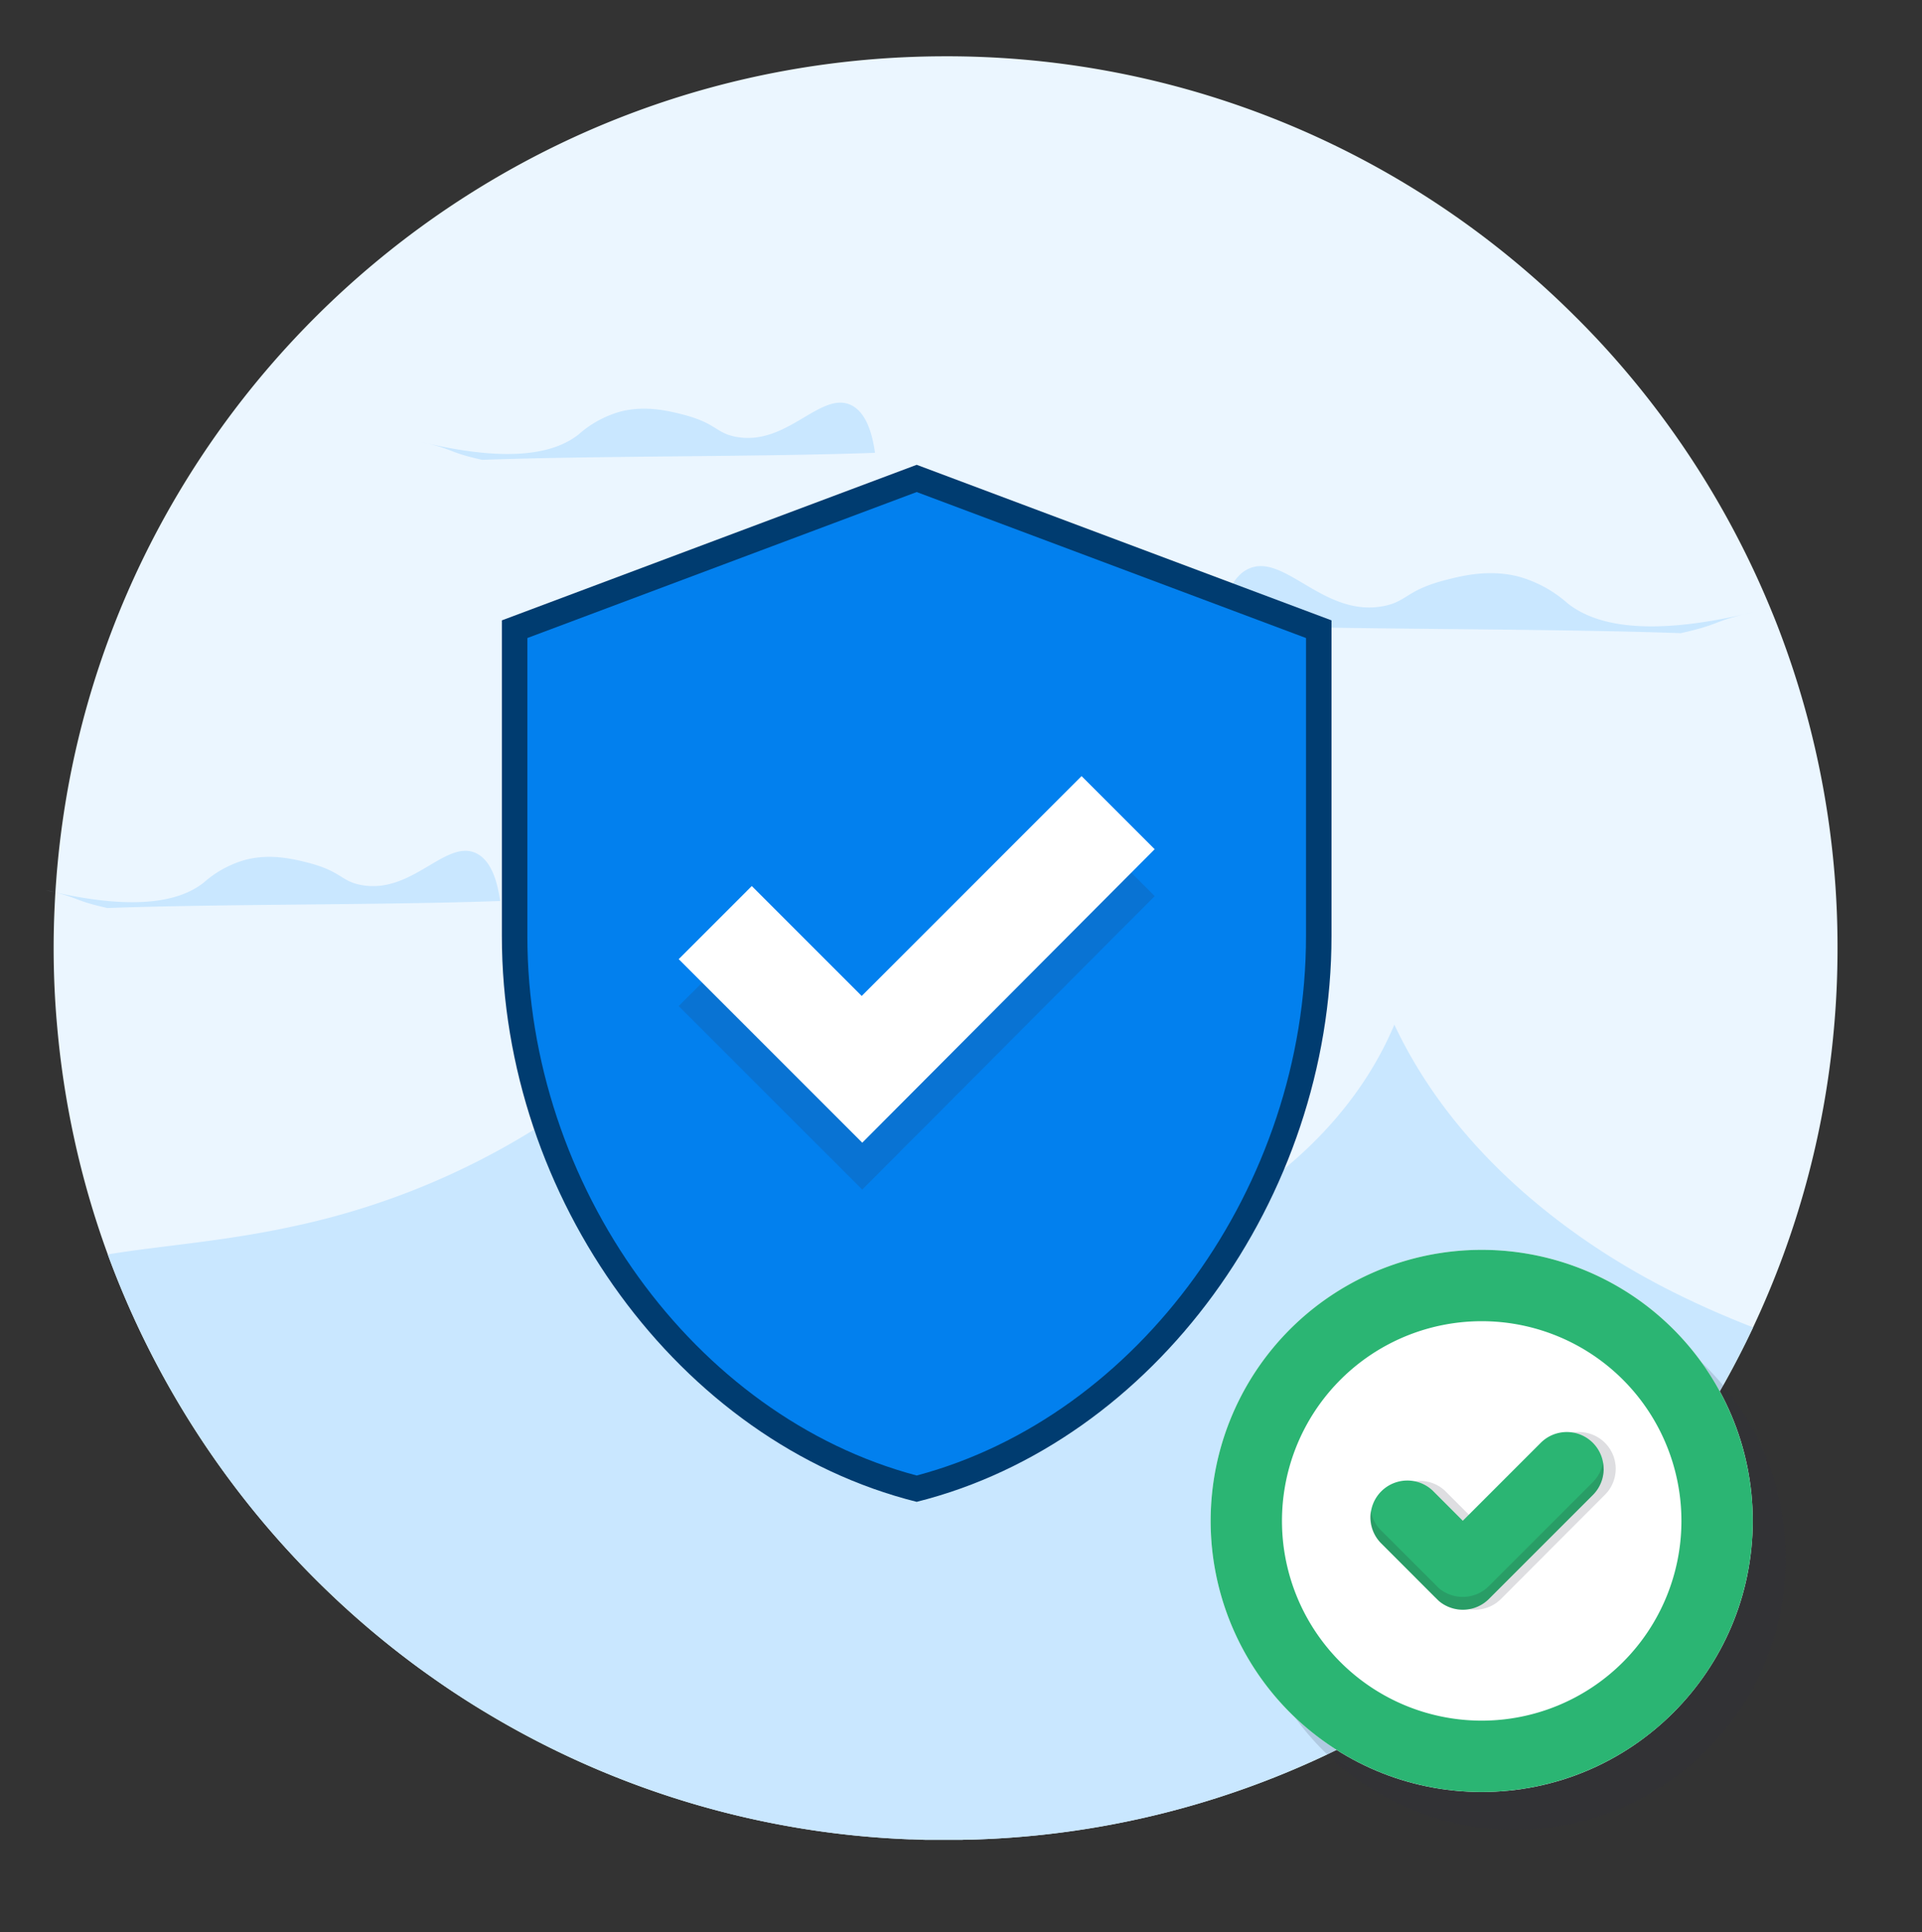 <svg xmlns="http://www.w3.org/2000/svg" viewBox="0 0 527.84 530.67"><rect x="0" y="0" width="527.84" height="530.67" fill="#333333" stroke="none"/><defs><style>.cls-1{fill:#ebf6ff;}.cls-2{fill:#c9e7ff;}.cls-3{fill:none;}.cls-4{fill:#0280ee;}.cls-5{fill:#003c70;}.cls-6{fill:#2f2e41;opacity:0.16;isolation:isolate;}.cls-7{fill:#fff;}.cls-8{fill:#2bb573;}.cls-9{fill:#231f20;opacity:0.16;}</style></defs><g id="Layer_1" data-name="Layer 1"><path class="cls-1" d="M504.64,260.38c0,7.72-.35,15.37-1.06,22.9a243,243,0,0,1-22.13,81.26c-38.22,81.22-119.73,138-214.79,140.68-.83,0-1.65,0-2.48.06-1.49,0-3,0-4.47,0s-2.86,0-4.29,0c-.91,0-1.82,0-2.72-.07l-2.1-.07-.68,0a243.5,243.5,0,0,1-115.78-34.4q-8.1-4.82-15.76-10.26l-.83-.59c-.87-.61-1.74-1.25-2.6-1.87A246,246,0,0,1,29.6,344.51a241.21,241.21,0,0,1-9.26-32,244.66,244.66,0,0,1-4.61-30.26q-1-10.81-1-21.89,0-5.91.29-11.74.15-3.37.41-6.72c.1-1.34.2-2.68.33-4,.72-8,1.84-15.88,3.31-23.64C40.68,101.05,140.2,15.46,259.71,15.46A243.92,243.92,0,0,1,414.9,70.89q8.94,7.33,17.14,15.47,5.38,5.3,10.4,10.92a245.44,245.44,0,0,1,44.33,71.12h0c.66,1.6,1.3,3.22,1.91,4.84A244,244,0,0,1,504.64,260.38Z"/><path class="cls-2" d="M481.45,364.54c-38.22,81.22-119.73,138-214.79,140.68-.83,0-1.65,0-2.48.06-1.49,0-3,0-4.47,0s-2.86,0-4.29,0c-.91,0-1.82,0-2.72-.07l-2.1-.07-.68,0a243.5,243.5,0,0,1-115.78-34.4q-8.1-4.82-15.76-10.26l-.83-.59c-.87-.61-1.74-1.25-2.6-1.87A246,246,0,0,1,29.6,344.51c14.49-2.44,31.74-3.49,51.49-7.84a206.58,206.58,0,0,0,73.25-31.45c2.71,4.94,16.82,28.93,58.49,40.87a184.56,184.56,0,0,0,62.93,5.59c49.3-4.6,91.33-32.58,107.17-70.27,6.37,13.49,18.69,33.5,44.23,53.21C445.58,348.84,464.28,357.82,481.45,364.54Z"/><path class="cls-2" d="M29.49,249.37c32-1.15,75.9-.77,107.86-1.93-1.23-8.86-4.13-12-6.76-13.2-8.33-3.68-17.52,11.44-31.43,8.8-5.6-1.06-5.33-3.74-14.62-6.13-4-1-10.24-2.56-17.13-.78a29,29,0,0,0-11.48,6.28c-6.08,4.78-18,8.19-43.38,2.05C22.19,246.61,19.84,247.22,29.49,249.37Z"/><path class="cls-2" d="M132.43,126.29c32-1.16,75.91-.78,107.87-1.93-1.23-8.86-4.13-12-6.76-13.2-8.33-3.68-17.52,11.44-31.43,8.8-5.6-1.06-5.33-3.74-14.62-6.13-4-1-10.24-2.56-17.13-.79a29,29,0,0,0-11.48,6.29c-6.08,4.78-17.95,8.19-43.38,2C125.14,123.52,122.79,124.14,132.43,126.29Z"/><path class="cls-2" d="M461.58,173.89c-37.48-1.35-89-.9-126.5-2.25,1.45-10.39,4.85-14.13,7.93-15.49,9.77-4.31,20.55,13.42,36.86,10.32,6.57-1.24,6.25-4.38,17.15-7.19,4.64-1.19,12-3,20.09-.92a34.08,34.08,0,0,1,13.46,7.38c7.13,5.6,21.05,9.6,50.88,2.39C470.14,170.65,472.89,171.37,461.58,173.89Z"/><path class="cls-3" d="M80.87,99.17H422.63V440.93H80.87Z"/><path class="cls-4" d="M251.75,408.84c-63-16.25-110.42-81.32-110.42-151.75V172.8l110.42-41.41L362.17,172.8v84.29C362.17,327.52,314.77,392.58,251.75,408.84Z"/><path class="cls-5" d="M251.75,135.13l106.92,40.09v81.87c0,68.56-45.84,131.89-106.92,148.13C190.67,389,144.83,325.65,144.83,257.09V175.22l106.92-40.09m0-7.48L137.83,170.37v86.72c0,71.91,48.55,139,113.92,155.36C317.11,396.08,365.67,329,365.67,257.09V170.37L251.75,127.65Z"/><polygon class="cls-6" points="236.8 326.7 186.39 276.3 206.46 256.21 236.65 286.4 297.03 226.03 317.11 246.1 236.8 326.7"/><polygon class="cls-7" points="236.8 313.82 186.39 263.41 206.46 243.33 236.65 273.52 297.03 213.14 317.11 233.22 236.8 313.82"/><path class="cls-6" d="M416,353.63a74.44,74.44,0,1,0,74.43,74.44A74.45,74.45,0,0,0,416,353.63Z"/><circle class="cls-7" cx="406.92" cy="417.69" r="74.44"/><path class="cls-8" d="M406.93,343.25a74.44,74.44,0,1,0,74.43,74.44A74.44,74.44,0,0,0,406.93,343.25Zm0,129.29a54.85,54.85,0,1,1,54.84-54.85A54.85,54.85,0,0,1,406.93,472.54Z"/><path class="cls-6" d="M443.73,403.4a10.12,10.12,0,0,1-3,7.15L412.2,439.14a10.15,10.15,0,0,1-11.41,2,10,10,0,0,1-2.3-1.45l-1.16-1.16-14.76-14.78a10.12,10.12,0,0,1,14.3-14.31l8.2,8.2,21.4-21.4a10.11,10.11,0,0,1,17.26,7.15Z"/><path class="cls-8" d="M440.42,403.4a10.12,10.12,0,0,1-2.95,7.15l-28.59,28.59a10.15,10.15,0,0,1-11.41,2,9.93,9.93,0,0,1-2.29-1.45L394,438.54l-14.77-14.78a10.12,10.12,0,0,1,14.31-14.31l8.19,8.2,21.4-21.4a10.11,10.11,0,0,1,17.27,7.15Z"/><path class="cls-9" d="M440.39,403.4a10.12,10.12,0,0,1-2.95,7.16l-28.59,28.59a10.14,10.14,0,0,1-11.4,2,9.51,9.51,0,0,1-2.3-1.46L394,438.55l-14.77-14.78a10.08,10.08,0,0,1-2.79-8.91,10,10,0,0,0,2.79,5.39L394,435l1.16,1.16a9.82,9.82,0,0,0,2.3,1.46,10.14,10.14,0,0,0,11.4-2l28.59-28.59a10.1,10.1,0,0,0,2.8-5.4A10.34,10.34,0,0,1,440.39,403.4Z"/></g></svg>